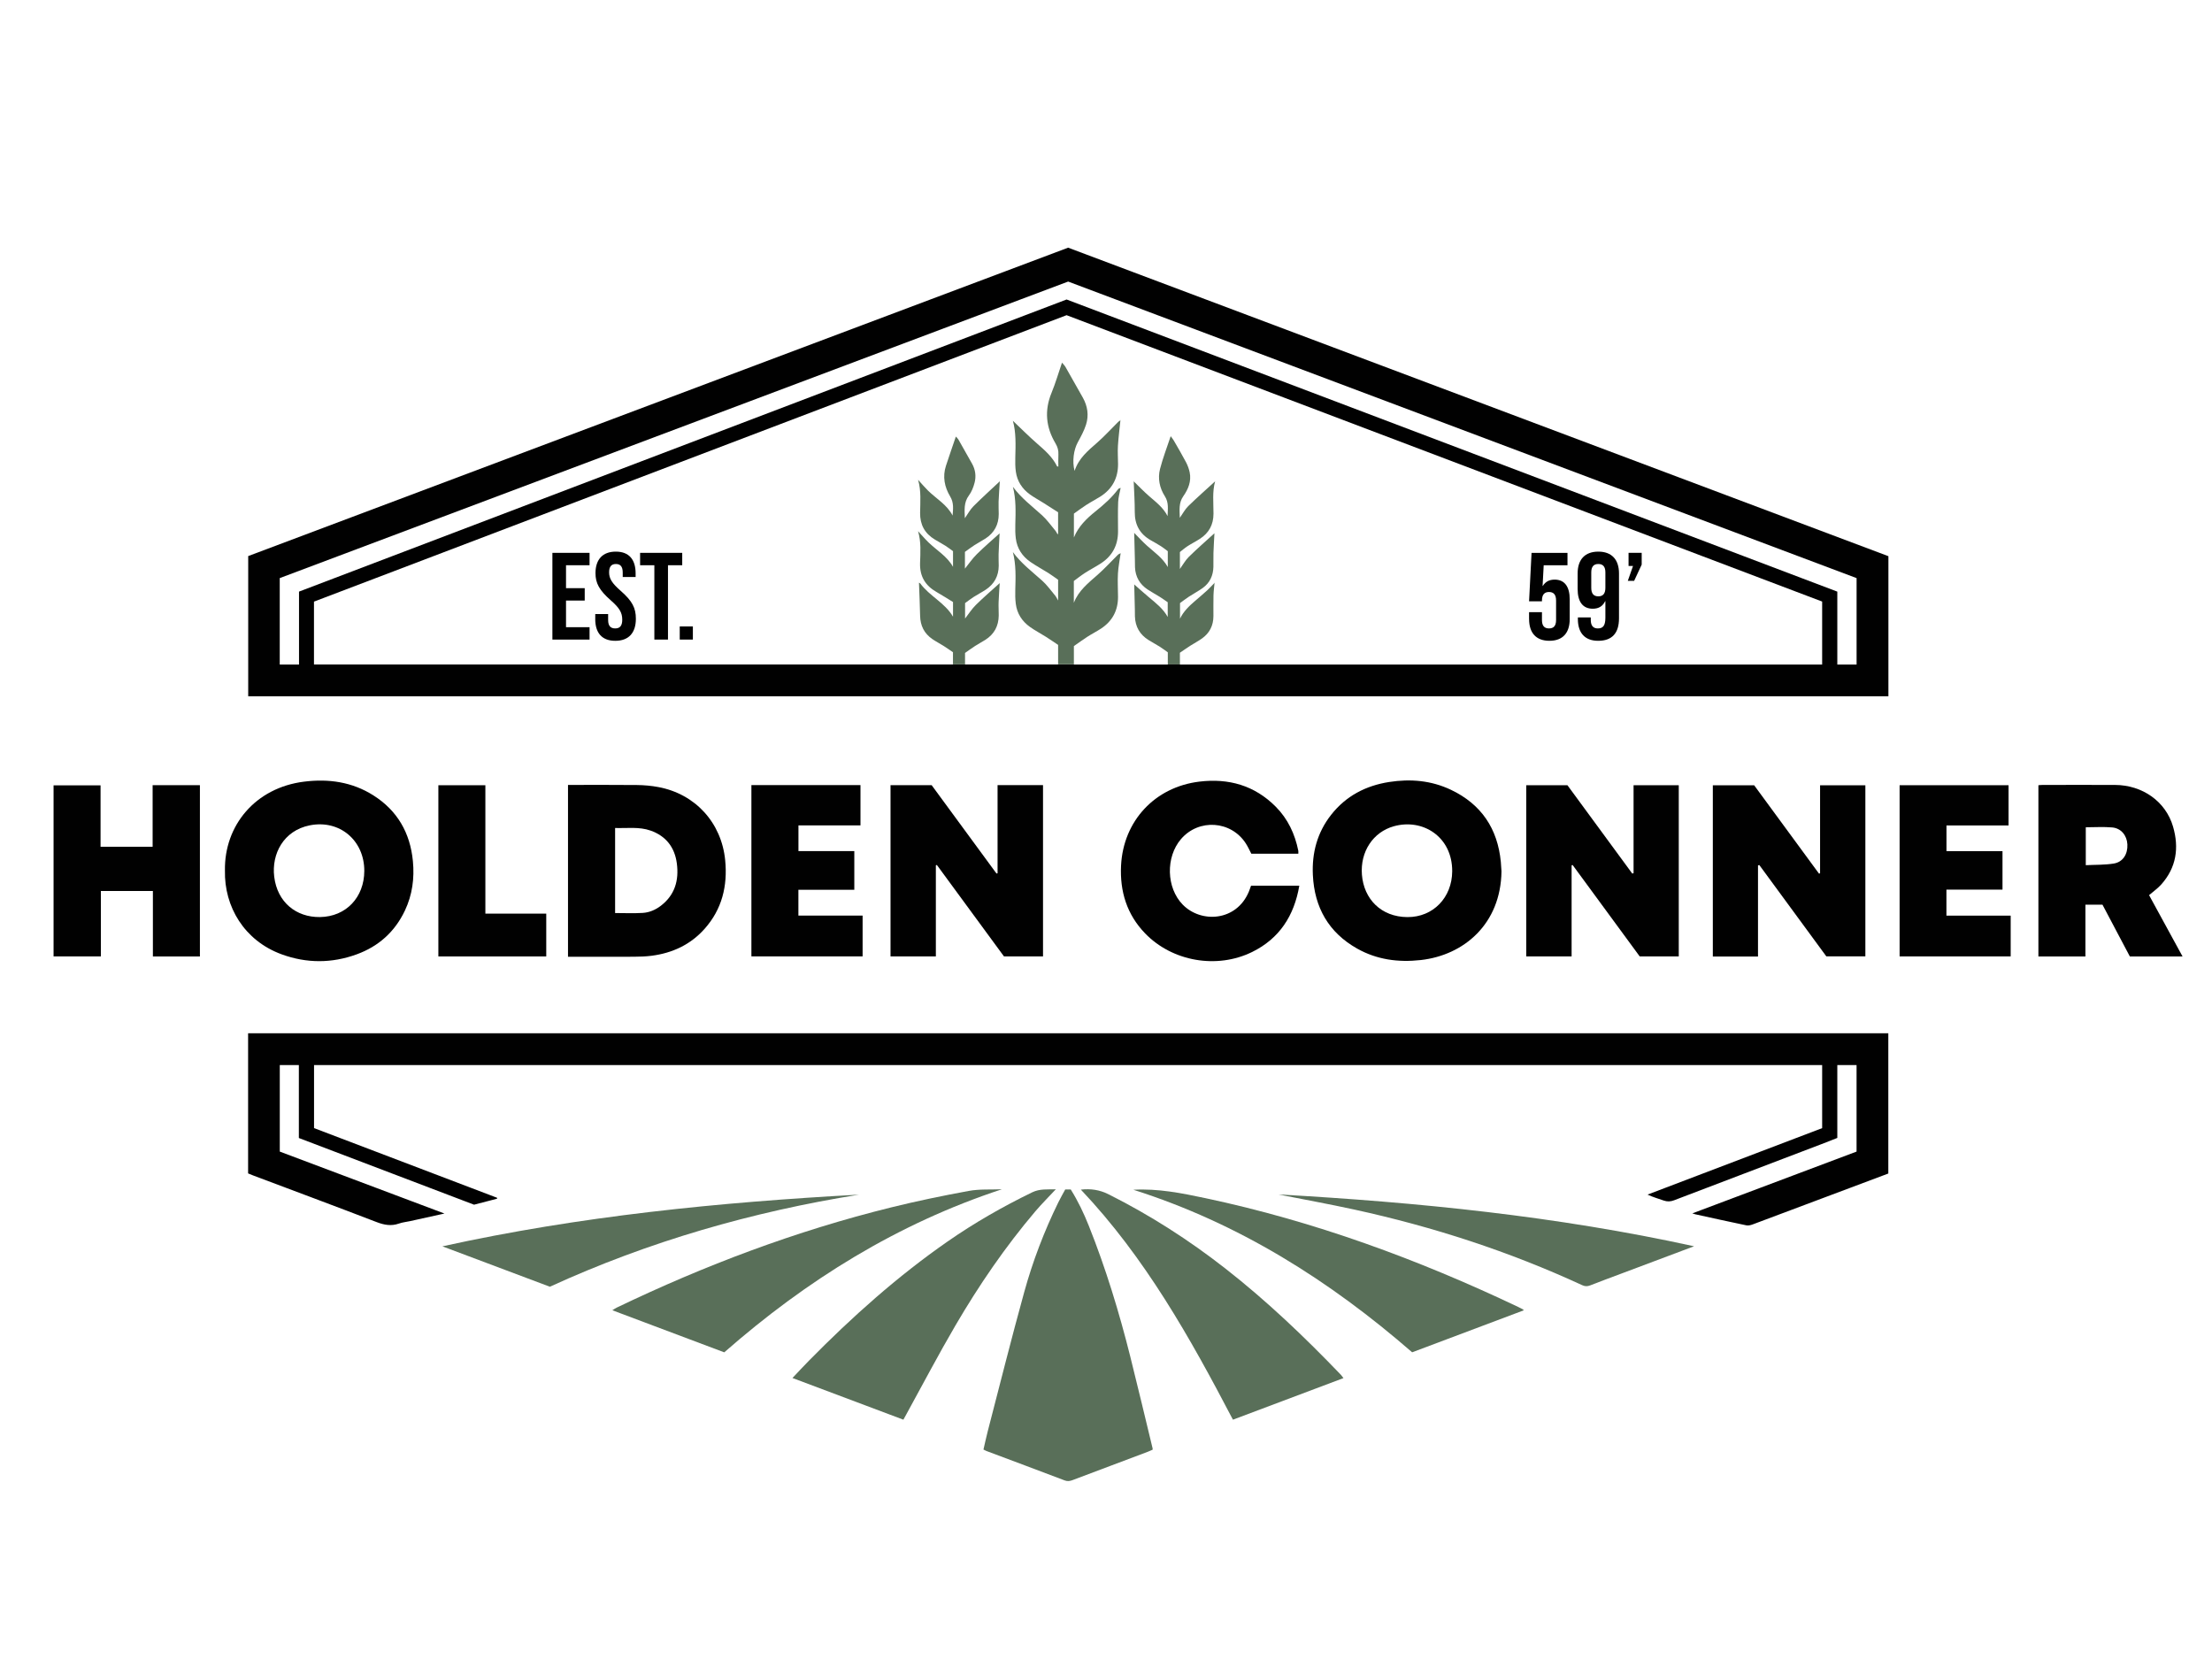 <?xml version="1.0" encoding="UTF-8"?>
<svg id="Layer_1" data-name="Layer 1" xmlns="http://www.w3.org/2000/svg" viewBox="0 0 1728 1296">
  <defs>
    <style>
      .cls-1 {
        fill: none;
      }

      .cls-1, .cls-2, .cls-3, .cls-4 {
        stroke-width: 0px;
      }

      .cls-3 {
        fill: #596f59;
      }

      .cls-4 {
        fill: #010101;
      }
    </style>
  </defs>
  <path class="cls-4" d="m1322,947.9c43.22-16.26,85.78-32.28,128.33-48.29v-67.6h-15.03v56.93c-3.66,1.44-7,2.8-10.37,4.08-39.04,14.86-78.09,29.69-117.11,44.62-2.83,1.08-5.36,1.19-8.2.19-4.15-1.47-8.4-2.63-12.57-4.62,45.42-17.29,90.84-34.58,136.4-51.92v-49.25H245.33v49.22c47.62,18.13,95.29,36.28,142.97,54.43,0,.24.01.48.02.73-5.94,1.54-11.87,3.09-17.99,4.68-45.5-17.32-91.07-34.66-136.86-52.09v-56.98h-14.9v67.59c42.52,16,85.1,32.02,128.63,48.39-9.6,2.12-18.21,4.04-26.83,5.93-2.9.64-5.91.91-8.68,1.89-6.07,2.15-11.59,1.13-17.51-1.15-32.07-12.33-64.28-24.31-96.44-36.42-1.25-.47-2.48-1.01-3.92-1.6v-109.49h1281.32v109.58c-10.14,3.81-20.35,7.64-30.56,11.48-25.1,9.43-50.2,18.88-75.32,28.26-1.56.58-3.44,1.07-4.99.75-13.33-2.77-26.62-5.73-39.91-8.64-.52-.11-1.03-.31-2.34-.72Z"/>
  <path class="cls-3" d="m832.14,929.19h4.31c5.68,9.03,10.23,18.63,14.17,28.52,13.24,33.19,23.63,67.3,32.32,101.93,5.99,23.87,11.65,47.82,17.45,71.74.06.26.04.53.08,1.07-1.24.54-2.55,1.19-3.9,1.7-19.53,7.37-39.07,14.71-58.61,22.07-2.05.77-3.93,1.16-6.21.29-20.39-7.76-40.84-15.38-61.26-23.04-.62-.23-1.2-.58-2.22-1.09,1.12-4.79,2.13-9.61,3.37-14.38,9.41-36.2,18.49-72.49,28.45-108.54,6.67-24.16,15.6-47.59,26.64-70.15,1.65-3.38,3.55-6.64,5.42-10.11Z"/>
  <path class="cls-4" d="m175.72,680.09c-.6-35.29,23.83-64.73,61.82-69.47,19.19-2.39,37.48.2,54.05,10.66,18.84,11.9,28.84,29.37,30.96,51.4,1.29,13.39-.43,26.38-6.23,38.63-7.83,16.55-20.53,27.96-37.62,34.2-19.46,7.11-39.18,7.13-58.64.02-29.24-10.68-44.96-37.22-44.34-65.46Zm108.87.29c.06-23.94-19.38-40.31-42.74-35.6-20.31,4.1-29.8,22.23-27.63,40.11,2.41,19.89,17.1,31.77,35.74,31.51,20.39-.29,34.58-15.44,34.63-36.02Z"/>
  <path class="cls-4" d="m1172.95,680.69c-.56,41.17-29.4,65.52-63.03,69.29-17.49,1.96-34.25-.24-49.71-8.94-22.33-12.57-33.41-32.17-34.61-57.52-.82-17.3,3.44-33.18,14.24-46.95,11.56-14.75,27.1-22.83,45.36-25.68,16.6-2.59,32.9-1.21,48.25,6.09,23.72,11.27,36.48,30.3,38.99,56.32.22,2.28.32,4.57.51,7.39Zm-38.5,0c.16-26.97-22.91-41.53-45.57-35.23-16.22,4.51-26.39,19.84-24.95,37.92,1.5,18.83,14.88,32.95,35.58,33.05,20.07.1,34.79-15.28,34.94-35.74Z"/>
  <path class="cls-4" d="m1373.34,676.05v71.18h-35.29v-133.78h32.29c16.75,22.83,33.71,45.93,50.66,69.03l.83-.29v-68.74h35.38v133.65h-30.49c-17.26-23.53-34.8-47.43-52.34-71.33-.35.09-.7.19-1.04.28Z"/>
  <path class="cls-4" d="m1276.13,682.15v-68.75h35.31v133.76h-30.5c-17.37-23.67-34.89-47.55-52.42-71.43-.26.08-.53.17-.79.25v71.17h-35.42v-133.75h32.15c16.69,22.74,33.66,45.87,50.64,69l1.03-.25Z"/>
  <path class="cls-4" d="m779.3,613.33h35.5v133.82h-30.5c-17.37-23.67-34.89-47.55-52.42-71.43-.26.08-.53.17-.79.25v71.17h-35.42v-133.75h32.15c16.69,22.74,33.66,45.87,50.63,68.99.28-.05.56-.11.84-.16v-68.9Z"/>
  <path class="cls-4" d="m443.71,613.18c18.1,0,35.9-.12,53.7.07,5.63.06,11.33.55,16.86,1.59,28.94,5.39,49.38,27.89,52.24,57.13,1.97,20.11-2.46,38.35-16.13,53.68-10.97,12.3-25.05,18.85-41.24,20.97-4.66.61-9.4.75-14.11.77-17,.09-33.99.03-51.31.03v-134.25Zm36.81,100.08c7.45,0,14.57.33,21.65-.11,5.14-.32,9.95-2.4,14.1-5.59,10.96-8.41,14.2-19.88,12.48-33.02-1.64-12.57-8.44-21.42-20.49-25.68-8.96-3.17-18.3-1.74-27.74-2.03v66.43Z"/>
  <path class="cls-4" d="m1678.85,699.29c8.67,15.88,17.29,31.69,26.15,47.91h-41.17c-7.07-13.37-14.23-26.91-21.4-40.48h-13.31v40.45h-36.73v-133.75c1.12-.09,2.15-.23,3.19-.23,18.89-.01,37.78-.08,56.67,0,21.45.1,39.61,12.94,45.32,32.54,4.83,16.58,2.61,32.08-9.3,45.32-2.67,2.97-6.04,5.31-9.42,8.23Zm-49.45-53.02v29.61c7.52-.39,14.83-.14,21.91-1.3,7.14-1.16,10.98-7.43,10.58-14.99-.36-6.95-4.89-12.57-11.84-13.2-6.76-.61-13.63-.13-20.65-.13Z"/>
  <path class="cls-3" d="m844.37,929.32c7.63-.85,14.54.11,21.53,3.61,32.57,16.3,63.02,35.86,91.67,58.28,32.16,25.17,61.62,53.27,89.85,82.7.63.66,1.13,1.44,2.08,2.66-29,10.91-57.63,21.68-86.34,32.48-33.53-64.12-68.59-126.73-118.81-179.74Z"/>
  <path class="cls-3" d="m824.76,929.09c-5.73,6.16-11.09,11.47-15.96,17.2-23.54,27.74-44.01,57.69-62.35,89.04-13.4,22.9-25.72,46.43-38.51,69.68-.64,1.17-1.29,2.34-2.22,4.04-28.74-10.8-57.4-21.57-86.65-32.56,4.58-4.83,8.74-9.35,13.05-13.72,33.49-33.99,68.95-65.69,108.2-92.97,20.96-14.57,43.04-27.2,66.01-38.36,5.89-2.86,11.7-2.19,18.43-2.36Z"/>
  <path class="cls-4" d="m119.23,613.36h36.94v133.83h-36.73v-51.17h-40.64v51.12h-36.95v-133.64h36.71v47.98h40.67v-48.13Z"/>
  <path class="cls-4" d="m1014.24,666.93h-36.7c-1.46-2.76-2.67-5.48-4.26-7.96-11.49-17.95-36.81-19.67-50.68-3.5-12.09,14.09-11.53,38.08,1.36,51.24,14.37,14.67,41.89,13.06,51.59-10.04.62-1.48,1.12-3.02,1.76-4.77h37.7c-4.01,23.44-15.49,41.29-36.84,51.78-27.6,13.55-62.42,7.44-83.66-14.57-14.21-14.72-19.76-32.79-18.75-52.97,1.76-34.89,26.49-61.38,61.24-65.55,22.86-2.75,43.1,2.98,59.6,19.59,9.5,9.56,14.98,21.3,17.62,34.42.13.63.02,1.32.02,2.33Z"/>
  <path class="cls-3" d="m885.36,929.43c19.37-1.08,37.81,2.65,56.29,6.56,85.04,18.02,165.97,47.76,244.32,84.97,1.21.58,2.4,1.21,3.59,1.84.23.12.39.36.85.79-29.12,10.95-58.08,21.84-87.25,32.82-64.49-56.08-135.56-100.89-217.79-126.98Z"/>
  <path class="cls-3" d="m782.68,929.05c-81.47,26.79-152.56,70.96-216.89,127.39-28.86-10.85-57.82-21.74-87.44-32.88,1.43-.87,2.32-1.53,3.3-2,68.9-33.12,140.12-59.97,214.4-78.32,20.11-4.97,40.43-9.18,60.81-12.91,8.41-1.54,17.21-.92,25.83-1.28Z"/>
  <path class="cls-4" d="m1564.34,664.91v30.06h-43.81v20.32h50.2v31.85h-86.77v-133.73h85.11v31.43h-48.5v20.08h43.77Z"/>
  <path class="cls-4" d="m586.99,613.31h85.21v31.48h-48.46v20.08h43.64v30.22h-43.68v20.16h50.16v31.87h-86.87v-133.8Z"/>
  <path class="cls-3" d="m671.01,933.25c-83.42,13.4-164.04,36.47-241.46,71.94-27.82-10.46-55.89-21.01-83.96-31.56,107.26-23.62,215.98-34.43,325.42-40.38Z"/>
  <path class="cls-3" d="m1323.42,973.57c-19.15,7.19-38.29,14.38-57.44,21.58-7.94,2.98-15.9,5.91-23.8,9.01-2.19.86-4.05.8-6.17-.18-57.05-26.36-116.47-45.64-177.81-59.03-19.96-4.36-40.07-7.99-59.53-11.85,108.75,6.08,217.54,16.97,324.75,40.48Z"/>
  <path class="cls-4" d="m379.17,713.72h47.56v33.44h-84.28v-133.74h36.72v100.3Z"/>
  <path class="cls-2" d="m948.9,455.23c.02-.31.04-.63.01-.19.27-.33.09-.1-.1.12,0,0,.08.07.08.07Z"/>
  <path class="cls-2" d="m717.92,455.19c-.17-.22-.34-.43-.1-.13-.03-.38,0-.09.02.2l.09-.07Z"/>
  <path class="cls-2" d="m875.48,432.15c-.06-.31-.12-.61-.02-.12-.04-.53-.02-.25,0,.04l.02.08Z"/>
  <path class="cls-2" d="m875.48,381.13c-.06-.31-.12-.61-.02-.11-.04-.53-.02-.25,0,.04l.02.08Z"/>
  <path class="cls-2" d="m885.65,375.82c-.18-.19-.35-.37-.14-.15-.06-.3,0-.03.04.23,0,0,.1-.08.1-.08Z"/>
  <path class="cls-2" d="m781.17,375.86c.07-.25.15-.51.06-.21.24-.2.04-.04-.15.12,0,0,.09.08.09.08Z"/>
  <path class="cls-2" d="m875.31,328.34c.03-.24.05-.48.09-.72-.04.2-.09.41-.13.61l.05.1Z"/>
  <g>
    <path class="cls-4" d="m1194.5,483.56v-5.32h10.07v6.1c0,4.84,2.13,6.58,5.51,6.58s5.52-1.74,5.52-6.58v-15.19c0-4.84-2.13-6.68-5.52-6.68s-5.51,1.84-5.51,6.68v.58h-10.07l1.94-37.84h28.07v9.68h-18.58l-.87,16.16h.19c1.94-3.19,4.94-4.94,9.2-4.94,7.84,0,11.81,5.52,11.81,15.48v15.29c0,10.84-5.42,17.03-15.87,17.03s-15.87-6.19-15.87-17.03Z"/>
    <path class="cls-4" d="m1232.63,483.56v-1.26h10.07v1.94c0,4.84,2.13,6.68,5.51,6.68,3.78,0,5.9-1.84,5.9-8.32v-12.97h-.19c-1.84,3.87-4.94,5.9-9.68,5.9-7.84,0-11.81-5.52-11.81-15.48v-12.1c0-10.84,5.71-17.03,16.16-17.03s16.16,6.19,16.16,17.03v35.03c0,11.42-5.22,17.61-16.26,17.61-10.45,0-15.87-6.19-15.87-17.03Zm21.48-24.39v-12c0-4.45-1.84-6.58-5.51-6.58s-5.52,2.13-5.52,6.58v12c0,4.55,1.84,6.68,5.52,6.68s5.51-2.13,5.51-6.68Z"/>
    <path class="cls-4" d="m1275.7,442.14h-3.48v-10.26h10.26v9.19l-5.9,12.68h-4.94l4.06-11.61Z"/>
  </g>
  <g>
    <path class="cls-4" d="m431.53,431.88h29.03v9.68h-18.39v17.91h14.61v9.68h-14.61v20.81h18.39v9.68h-29.03v-67.75Z"/>
    <path class="cls-4" d="m465.01,483.56v-3.87h10.06v4.65c0,4.84,2.13,6.58,5.52,6.58s5.51-1.74,5.51-6.77c0-5.61-2.13-9.19-9.1-15.29-8.9-7.84-11.81-13.35-11.81-21.1,0-10.64,5.52-16.84,15.87-16.84s15.48,6.19,15.48,17.03v2.81h-10.07v-3.48c0-4.84-1.94-6.68-5.32-6.68s-5.32,1.84-5.32,6.48c0,4.94,2.23,8.52,9.2,14.61,8.9,7.84,11.71,13.26,11.71,21.68,0,11.03-5.61,17.23-16.07,17.23s-15.68-6.19-15.68-17.03Z"/>
    <path class="cls-4" d="m511.17,441.56h-11.13v-9.68h32.91v9.68h-11.13v58.07h-10.64v-58.07Z"/>
    <path class="cls-4" d="m531.01,489.37h10.26v10.26h-10.26v-10.26Z"/>
  </g>
  <path class="cls-1" d="m753.9,519.07h72.67v-.07h-72.67v.07Z"/>
  <path class="cls-1" d="m838.89,519.12h73.4v-.12h-73.4v.12Z"/>
  <path class="cls-2" d="m717.83,455.26s.06.02.09.03c0-.03,0-.06,0-.1l-.09.07Z"/>
  <path class="cls-2" d="m781.08,375.78c0,.06,0,.12-.01.18.03-.03.07-.06.1-.1l-.09-.08Z"/>
  <path class="cls-3" d="m929.82,504.46c3.06-1.97,6.32-3.64,9.27-5.76,5.86-4.22,8.79-10.07,8.83-17.32.03-5.39-.1-10.79.04-16.18.09-3.29.54-6.58.84-9.86-1.9,1.95-3.73,3.99-5.73,5.83-3.08,2.82-6.28,5.52-9.45,8.24-4.62,3.96-9.02,8.1-11.8,13.88v-12.16c1.96-1.42,4.37-3.31,6.92-4.99,3.6-2.36,7.45-4.36,10.93-6.89,5.48-3.98,8.05-9.64,8.23-16.36.1-3.64-.09-7.29.04-10.92.19-5.48.54-10.96.77-15.38-6.12,5.59-13.23,11.79-19.96,18.37-2.71,2.65-4.59,6.15-7.02,9.5v-13.2c1.66-1.29,3.65-3.08,5.86-4.52,3.16-2.05,6.56-3.74,9.72-5.79,7.11-4.58,10.65-11.07,10.66-19.65.01-8.59-1.01-17.25,1.28-25.29-6.88,6.3-14.11,12.65-20.99,19.36-2.51,2.45-4.19,5.75-6.59,9.15-.19-6.14-.95-11.67,2.74-16.91,3.86-5.47,6.39-11.66,4.97-18.6-.56-2.72-1.57-5.44-2.86-7.91-3.01-5.72-6.3-11.29-9.52-16.89-.59-1.03-1.37-1.94-2.46-3.47-2.95,8.91-6.14,17.11-8.32,25.57-1.92,7.45-.36,14.92,3.77,21.37,3.22,5.03,2.23,10.17,2.12,15.5-3.36-6.65-9.06-10.94-14.43-15.61-4.19-3.64-8.03-7.68-12.03-11.55.3,8,.85,16.01.82,24.01-.04,9.85,3.94,17.13,12.47,21.99,2.7,1.53,5.42,3.03,8.03,4.7,1.91,1.22,3.68,2.67,5.3,3.87v12.39c-3.93-7.11-10.47-11.5-16.23-16.68-3.77-3.39-7.18-7.17-10.01-10.03.16,6.27.35,13.37.52,20.47.05,2.16,0,4.32.1,6.47.34,7.4,3.68,13.16,9.79,17.25,3.02,2.02,6.25,3.73,9.33,5.66,2.27,1.42,4.44,2.99,6.44,4.35v11.5c-3.61-6.52-9.27-10.86-14.73-15.43-4.44-3.71-8.73-7.62-11.43-9.99.12,4.85.31,12.08.48,19.3.05,1.89,0,3.78.06,5.67.26,8.03,3.81,14.2,10.61,18.46,2.97,1.86,6.08,3.5,9.04,5.37,2.14,1.35,4.15,2.92,6.04,4.26v9.4h9.45v-9.08c2.53-1.72,5.27-3.65,8.08-5.46Z"/>
  <path class="cls-4" d="m834.43,193.48c-213.76,80.4-427.25,160.7-640.53,240.92v109.52h1281.31v-109.43c-213.67-80.37-427.29-160.71-640.78-241.01Zm589.02,325.65h-501.7v-.13h-9.45v.12h-73.4v-.12h-12.32v.07h-72.67v-.07h-9.43v.08H245.28v-49.1c195.79-74.52,391.71-149.08,587.93-223.76,196.63,74.52,393.42,149.11,590.24,223.71v49.2Zm26.9.02h-15.05v-56.97c-200.83-76.12-401.39-152.14-602.09-228.22-199.71,76-399.44,152.02-599.62,228.2v56.97h-15.06v-67.52c205.1-77.15,410.39-154.36,615.9-231.66,205.24,77.2,410.54,154.42,615.92,231.67v67.52Z"/>
  <path class="cls-3" d="m761.76,504.61c2.6-1.68,5.37-3.11,7.98-4.77,6.93-4.4,10.36-10.8,10.46-18.96.04-3.51-.24-7.02-.1-10.52.2-5.36.63-10.72.88-14.84-5.65,5.12-12.36,10.87-18.64,17.05-3.2,3.15-5.65,7.07-8.43,10.62v-12.05c1.99-1.43,4.3-3.25,6.77-4.84,3.06-1.97,6.33-3.61,9.36-5.62,6.67-4.42,10.1-10.7,10.16-18.73.02-2.97-.22-5.94-.11-8.9.2-5.89.56-11.77.79-16.4-5.38,4.88-11.82,10.38-17.84,16.32-3.47,3.42-6.24,7.54-9.24,11.24v-13.08c2.22-1.58,4.76-3.53,7.44-5.27,2.83-1.83,5.85-3.36,8.67-5.2,6.85-4.48,10.27-10.88,10.29-19.06,0-3.24-.24-6.48-.11-9.71.21-5.31.63-10.61.97-15.92-6.91,6.49-13.96,12.84-20.66,19.55-2.58,2.59-4.34,6.01-6.66,9.3-.21-6.28-.96-12.25,3.16-17.77,2.12-2.83,3.51-6.42,4.42-9.88,1.34-5.08.7-10.19-1.92-14.89-3.55-6.35-7.13-12.69-10.74-19.01-.44-.77-1.18-1.38-1.95-2.25-2.65,7.81-5.25,15.28-7.72,22.8-2.8,8.53-1.14,16.67,3.31,24.07,2.89,4.82,2.29,9.65,1.86,14.85-4.39-8.53-12.65-13.08-19.13-19.42-2.59-2.54-4.93-5.34-7.82-8.49,2.52,8.8,1.67,17.33,1.57,25.8-.12,9.23,3.64,16.12,11.5,20.84,2.77,1.67,5.63,3.2,8.36,4.93,2.03,1.28,3.93,2.78,5.85,4.15v12.26c-4.57-8.21-12.61-12.8-19.04-19-2.78-2.68-5.28-5.64-8.27-8.86,2.52,8.51,1.82,16.77,1.57,24.96-.3,10.28,4.07,17.55,12.85,22.55,4.43,2.52,8.72,5.28,12.89,7.83v11.45c-6.34-10.91-18.42-16.11-25.65-26.06-.17-.23-.6-.27-.94-.38.31,8.58.72,17.15.89,25.73.15,7.72,3.19,13.85,9.55,18.2,2.89,1.98,6.02,3.59,8.98,5.46,2.48,1.57,4.88,3.29,7.13,4.81v9.51h9.43v-8.93c2.37-1.66,5.06-3.65,7.86-5.46Z"/>
  <path class="cls-2" d="m885.55,375.91s.07.07.1.1c0-.06,0-.13,0-.19l-.1.08Z"/>
  <path class="cls-3" d="m849.65,497.32c3.39-2.19,7.03-4.01,10.41-6.23,8.91-5.86,13.37-14.19,13.33-24.88-.02-6.07-.41-12.16-.06-18.21.3-5.3,1.38-10.56,2.13-15.84-.72.39-1.57.65-2.14,1.21-5.28,5.19-10.25,10.71-15.8,15.59-7.3,6.42-14.96,12.39-18.65,21.96v-17.05c2.67-1.95,5.6-4.3,8.74-6.32,4.08-2.62,8.42-4.84,12.47-7.49,8.92-5.84,13.32-14.2,13.32-24.88,0-7.69-.21-15.38.1-23.06.15-3.68,1.26-7.33,1.95-10.99-.65.28-1.51.39-1.87.88-5.04,6.76-11.3,12.27-17.82,17.5-6.99,5.61-13.31,11.74-16.83,20.37v-18.65c2.93-2.07,6.24-4.56,9.71-6.8,3.5-2.26,7.23-4.17,10.76-6.39,9.43-5.93,14.09-14.52,14.01-25.67-.03-4.71-.38-9.44-.09-14.13.41-6.64,1.28-13.25,1.95-19.88-.59.4-1.25.73-1.75,1.23-5.45,5.4-10.62,11.12-16.38,16.17-7.14,6.26-14.48,12.21-17.68,22.09-1.99-7.39-.69-16.49,2.49-22.31,2.44-4.47,4.94-9.03,6.47-13.85,2.28-7.23,1.22-14.41-2.53-21.09-4.49-7.99-8.98-15.98-13.54-23.93-.7-1.22-1.79-2.23-2.72-3.36-2.78,8.1-5.07,16.01-8.18,23.58-5.67,13.8-4.42,26.88,3.11,39.49,1.66,2.79,2.44,5.58,2.26,8.79-.18,3.08-.04,6.17-.04,9.29-.54-.06-.93-.02-.98-.13-3.59-7.36-9.57-12.55-15.61-17.81-6.67-5.82-12.92-12.12-18.94-17.82,2.53,8.93,2.16,18.87,1.89,28.84-.1,3.63-.06,7.32.43,10.91,1.03,7.46,4.91,13.38,10.95,17.76,3.38,2.44,7.08,4.43,10.61,6.65,3.86,2.43,7.69,4.91,11.45,7.32v16.91c-.16.06-.33.13-.49.19-.5-.86-.88-1.82-1.51-2.57-3.45-4.11-6.58-8.58-10.52-12.16-7.86-7.12-16.4-13.52-22.78-22.27,2.5,9.79,2.15,19.61,1.87,29.45-.11,3.63-.06,7.31.39,10.91.98,7.79,5.03,13.92,11.41,18.34,4.54,3.14,9.43,5.75,14.1,8.7,2.6,1.65,5.07,3.5,7.54,5.22v16.21c-1.06-1.8-1.5-2.88-2.22-3.73-3.37-4.01-6.43-8.37-10.3-11.83-7.91-7.08-16.41-13.53-22.82-22.26,2.52,9.77,2.17,19.6,1.88,29.44-.11,3.63-.06,7.31.39,10.91.95,7.64,4.88,13.69,11.07,18.11,3.94,2.81,8.27,5.06,12.37,7.65,3.29,2.08,6.48,4.3,9.63,6.39v15.18h12.32v-14.25c3.27-2.27,6.94-4.96,10.76-7.43Z"/>
  <path class="cls-2" d="m948.82,455.16c0,.06-.01.12-.02.18.03-.04.07-.07.1-.11,0,0-.08-.07-.08-.07Z"/>
  <path class="cls-2" d="m875.46,432.07s0,.06-.01.09c.01,0,.02-.01.03-.02,0,0-.02-.08-.02-.08Z"/>
  <path class="cls-2" d="m875.46,381.05s-.01.06-.02.09c.01,0,.03,0,.04-.01l-.02-.08Z"/>
  <path class="cls-2" d="m875.26,328.24s-.01.1-.02.14c.02-.01.04-.03.06-.04l-.05-.1Z"/>
</svg>